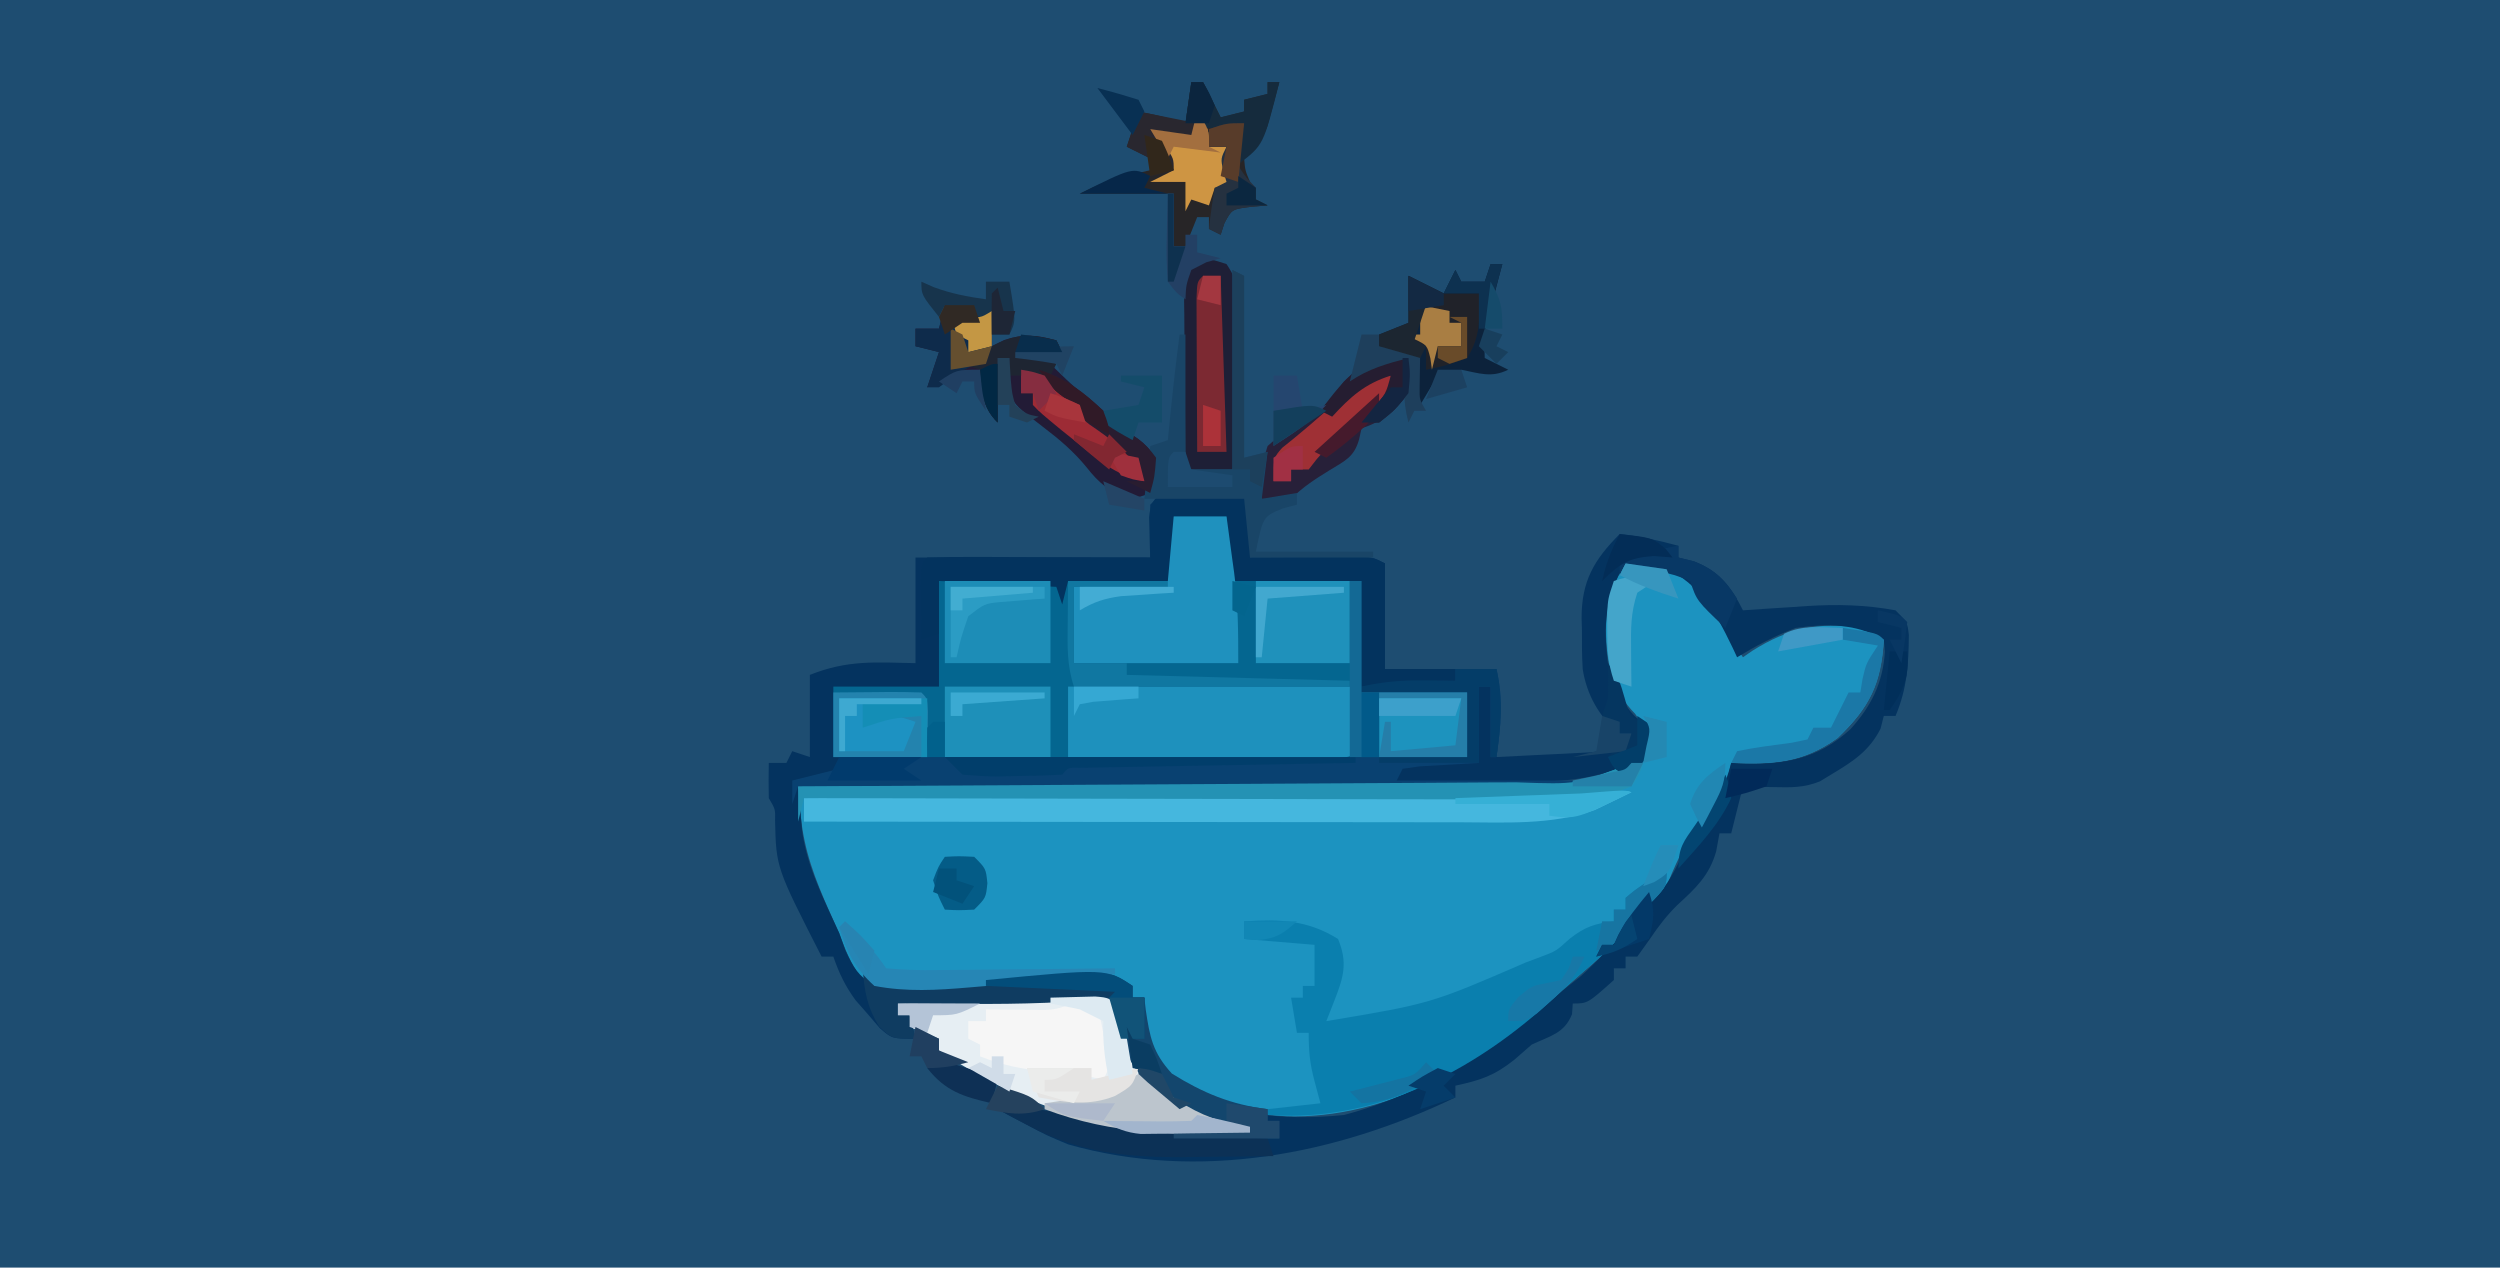 <?xml version="1.0" encoding="UTF-8"?>
<svg version="1.1" xmlns="http://www.w3.org/2000/svg" width="426" height="216">
<path d="M0 0 C140.58 0 281.16 0 426 0 C426 71.28 426 142.56 426 216 C285.42 216 144.84 216 0 216 C0 144.72 0 73.44 0 0 Z " fill="#1E4D71" transform="translate(0,0)"/>
<path d="M0 0 C9.447 1.09 9.447 1.09 12.852 5.277 C13.729 6.594 13.729 6.594 14.625 7.938 C15.215 8.813 15.806 9.688 16.414 10.59 C16.937 11.385 17.461 12.181 18 13 C18.99 14.485 18.99 14.485 20 16 C20.783 15.459 20.783 15.459 21.582 14.906 C27.679 11.062 32.827 9.927 40 11 C42.324 12.027 42.324 12.027 44 13 C43.484 20.485 41.675 24.441 36.125 29.75 C30.189 34.024 25.07 34.283 18 34 C17.814 34.784 17.629 35.568 17.438 36.375 C15.748 40.634 13.383 43.878 10.656 47.535 C9.022 49.967 8.074 52.289 7 55 C5.377 56.709 3.707 58.374 2 60 C1.402 60.784 0.804 61.568 0.188 62.375 C-2.25 65.3 -4.906 67.648 -7.801 70.109 C-9.282 71.383 -10.738 72.686 -12.168 74.016 C-24.507 85.46 -40.725 94.697 -57.855 94.219 C-67.066 93.578 -73.675 91.001 -80.5 84.688 C-82.606 80.915 -82.29 78.279 -82 74 C-82.66 74 -83.32 74 -84 74 C-84.445 73.51 -84.889 73.02 -85.348 72.516 C-87.499 70.542 -88.557 70.655 -91.438 70.75 C-92.335 70.776 -93.232 70.802 -94.156 70.828 C-96.925 70.995 -99.676 71.236 -102.438 71.5 C-104.624 71.676 -106.812 71.841 -109 72 C-109.757 72.063 -110.513 72.127 -111.292 72.192 C-125.924 73.314 -125.924 73.314 -130.34 70.52 C-132.062 68.085 -132.992 65.809 -134 63 C-134.536 61.817 -135.072 60.633 -135.625 59.414 C-138.105 53.817 -140.028 48.871 -140.575 42.754 C-140.657 41.861 -140.739 40.969 -140.823 40.049 C-140.882 39.373 -140.94 38.697 -141 38 C-140.328 37.997 -139.656 37.993 -138.964 37.99 C-122.587 37.909 -106.211 37.817 -89.834 37.712 C-81.915 37.662 -73.995 37.616 -66.075 37.578 C-59.17 37.545 -52.265 37.505 -45.359 37.457 C-41.705 37.432 -38.051 37.41 -34.397 37.397 C-30.311 37.381 -26.225 37.351 -22.139 37.319 C-20.937 37.317 -19.735 37.315 -18.497 37.312 C-6.376 37.423 -6.376 37.423 4 32 C3.593 28.458 3.593 28.458 1.625 25.625 C-2.412 21.588 -3.218 16.93 -3.375 11.438 C-3.264 6.957 -2.482 3.827 0 0 Z " fill="#1C93C0" transform="translate(277,96)"/>
<path d="M0 0 C1.901 0.021 1.901 0.021 3.84 0.043 C5.744 0.053 5.744 0.053 7.688 0.062 C10.777 0.23 10.777 0.23 11.777 1.23 C11.849 2.917 11.861 4.605 11.84 6.293 C11.831 7.212 11.822 8.131 11.812 9.078 C11.801 9.788 11.789 10.499 11.777 11.23 C12.403 11.225 13.029 11.22 13.673 11.215 C16.5 11.194 19.326 11.181 22.152 11.168 C23.63 11.155 23.63 11.155 25.137 11.143 C26.548 11.138 26.548 11.138 27.988 11.133 C29.292 11.125 29.292 11.125 30.623 11.117 C32.777 11.23 32.777 11.23 34.777 12.23 C34.777 18.17 34.777 24.11 34.777 30.23 C41.047 30.23 47.317 30.23 53.777 30.23 C54.715 35.859 54.525 39.744 53.777 45.23 C56.694 45.089 59.611 44.943 62.527 44.793 C63.352 44.754 64.177 44.714 65.027 44.674 C65.827 44.632 66.626 44.59 67.449 44.547 C68.182 44.51 68.916 44.474 69.671 44.436 C71.819 44.226 73.731 43.922 75.777 43.23 C76.107 42.57 76.437 41.91 76.777 41.23 C76.117 41.23 75.457 41.23 74.777 41.23 C71.311 38.518 69.141 34.591 68.471 30.246 C68.339 28.066 68.319 25.914 68.34 23.73 C68.32 22.997 68.3 22.264 68.279 21.508 C68.285 15.296 70.348 11.66 74.777 7.23 C78.189 7.601 81.466 8.339 84.777 9.23 C84.777 9.89 84.777 10.55 84.777 11.23 C85.685 11.457 86.592 11.684 87.527 11.918 C91.815 13.65 93.737 16.15 95.777 20.23 C97.587 20.105 97.587 20.105 99.434 19.977 C101.048 19.873 102.663 19.77 104.277 19.668 C105.069 19.612 105.86 19.556 106.676 19.498 C111.87 19.179 116.649 19.283 121.777 20.23 C123.777 22.23 123.777 22.23 124.043 24.402 C124.013 29.408 123.753 33.539 121.777 38.23 C121.117 38.23 120.457 38.23 119.777 38.23 C119.592 38.952 119.406 39.674 119.215 40.418 C117.241 44.279 114.436 46.031 110.777 48.23 C110.161 48.606 109.545 48.981 108.91 49.367 C106.175 50.474 103.967 50.425 101.027 50.355 C99.55 50.328 99.55 50.328 98.043 50.301 C97.295 50.278 96.548 50.254 95.777 50.23 C95.117 52.87 94.457 55.51 93.777 58.23 C93.117 58.23 92.457 58.23 91.777 58.23 C91.592 59.241 91.406 60.252 91.215 61.293 C90.044 65.45 87.71 67.587 84.59 70.453 C82.766 72.242 81.393 74.056 79.965 76.168 C79.243 77.179 78.521 78.189 77.777 79.23 C77.117 79.23 76.457 79.23 75.777 79.23 C75.777 79.89 75.777 80.55 75.777 81.23 C75.117 81.23 74.457 81.23 73.777 81.23 C73.777 81.89 73.777 82.55 73.777 83.23 C69.307 87.23 69.307 87.23 66.777 87.23 C66.736 87.829 66.695 88.427 66.652 89.043 C65.334 92.34 62.93 92.743 59.777 94.23 C58.808 95.076 57.839 95.922 56.84 96.793 C53.346 99.574 51.066 100.287 46.777 101.23 C46.777 101.89 46.777 102.55 46.777 103.23 C26.443 112.983 3.049 117.566 -19.223 111.23 C-22.824 109.723 -22.824 109.723 -25.848 108.105 C-26.871 107.567 -27.895 107.028 -28.949 106.473 C-29.699 106.063 -30.45 105.653 -31.223 105.23 C-28.626 103.932 -28.014 104.496 -25.223 105.23 C-23.261 105.459 -21.299 105.688 -19.336 105.91 C-17.223 106.23 -17.223 106.23 -13.66 107.293 C-7.404 108.992 -0.655 108.381 5.777 108.23 C4.907 107.811 4.907 107.811 4.02 107.383 C-5.672 102.409 -8.638 97.985 -12.223 87.23 C-24.103 87.23 -35.983 87.23 -48.223 87.23 C-48.223 87.89 -48.223 88.55 -48.223 89.23 C-47.563 89.23 -46.903 89.23 -46.223 89.23 C-45.893 90.55 -45.563 91.87 -45.223 93.23 C-49.223 93.23 -49.223 93.23 -51.293 91.438 C-52.31 90.252 -52.31 90.252 -53.348 89.043 C-54.031 88.266 -54.714 87.488 -55.418 86.688 C-57.202 84.259 -58.245 82.067 -59.223 79.23 C-59.883 79.23 -60.543 79.23 -61.223 79.23 C-68.965 64.069 -68.965 64.069 -69.152 56.086 C-69.098 54.135 -69.098 54.135 -70.223 52.23 C-70.263 50.231 -70.266 48.23 -70.223 46.23 C-69.233 46.23 -68.243 46.23 -67.223 46.23 C-66.893 45.57 -66.563 44.91 -66.223 44.23 C-65.233 44.56 -64.243 44.89 -63.223 45.23 C-63.223 40.61 -63.223 35.99 -63.223 31.23 C-56.808 28.664 -52.109 29.091 -45.223 29.23 C-45.223 23.29 -45.223 17.35 -45.223 11.23 C-32.023 11.23 -18.823 11.23 -5.223 11.23 C-5.223 8.26 -5.223 5.29 -5.223 2.23 C-3.223 0.23 -3.223 0.23 0 0 Z M75.777 12.23 C72.209 17.732 71.971 22.883 72.777 29.23 C74.235 34.06 75.521 37.393 79.777 40.23 C79.715 42.543 79.715 42.543 78.777 45.23 C73.016 48.333 67.631 49.346 61.165 49.389 C60.047 49.398 58.93 49.408 57.778 49.418 C55.954 49.427 55.954 49.427 54.093 49.436 C52.804 49.446 51.516 49.456 50.189 49.466 C46.665 49.493 43.14 49.514 39.616 49.534 C35.929 49.556 32.243 49.583 28.557 49.61 C21.58 49.66 14.604 49.705 7.627 49.748 C-0.318 49.797 -8.262 49.852 -16.206 49.908 C-32.545 50.021 -48.884 50.128 -65.223 50.23 C-65.086 51.815 -64.943 53.4 -64.798 54.984 C-64.719 55.867 -64.64 56.749 -64.559 57.658 C-63.742 63.915 -60.804 69.535 -58.223 75.23 C-57.872 76.208 -57.521 77.185 -57.16 78.191 C-55.812 81.159 -54.995 82.476 -52.223 84.23 C-45.979 85.449 -39.512 84.758 -33.223 84.23 C-32.048 84.145 -30.874 84.06 -29.664 83.973 C-27.735 83.817 -25.806 83.649 -23.879 83.465 C-21.136 83.223 -18.413 83.06 -15.66 82.98 C-14.875 82.955 -14.09 82.929 -13.281 82.902 C-10.696 83.314 -9.945 84.333 -8.223 86.23 C-7.563 86.23 -6.903 86.23 -6.223 86.23 C-6.408 87.994 -6.408 87.994 -6.598 89.793 C-6.574 94.254 -5.19 96.526 -2.133 99.691 C6.26 106.454 17.415 107.238 27.777 106.23 C41.806 102.502 53.954 94.658 64.777 85.23 C65.859 84.374 66.941 83.519 68.027 82.668 C71.012 80.023 73.533 77.181 76.109 74.145 C77.777 72.23 77.777 72.23 80.527 69.605 C83.034 66.96 84.2 64.51 85.777 61.23 C86.783 59.72 87.805 58.221 88.84 56.73 C91.157 53.332 92.746 50.255 93.777 46.23 C94.334 46.265 94.891 46.3 95.465 46.336 C102.746 46.594 108.604 45.534 114.09 40.48 C117.611 36.614 119.627 32.593 119.965 27.293 C119.903 26.612 119.841 25.932 119.777 25.23 C114.942 22.43 110.226 22.493 104.777 23.23 C101.235 24.581 98.014 26.264 94.777 28.23 C94.535 27.711 94.293 27.191 94.043 26.656 C90.815 19.939 88.04 15.046 80.777 12.23 C78.026 11.978 78.026 11.978 75.777 12.23 Z " fill="#04335F" transform="translate(201.223,83.77)"/>
<path d="M0 0 C2.97 0 5.94 0 9 0 C9 3.63 9 7.26 9 11 C16.59 11 24.18 11 32 11 C32 17.27 32 23.54 32 30 C37.94 30 43.88 30 50 30 C50 33.63 50 37.26 50 41 C14.36 41 -21.28 41 -58 41 C-58 37.04 -58 33.08 -58 29 C-52.06 29 -46.12 29 -40 29 C-40 23.06 -40 17.12 -40 11 C-26.667 11 -13.333 11 0 11 C0 7.37 0 3.74 0 0 Z " fill="#046690" transform="translate(200,88)"/>
<path d="M0 0 C0 3 0 3 -2.25 5.375 C-3.158 6.241 -4.065 7.107 -5 8 C-5.598 8.784 -6.196 9.568 -6.812 10.375 C-9.25 13.3 -11.906 15.648 -14.801 18.109 C-16.282 19.383 -17.738 20.686 -19.168 22.016 C-31.905 33.828 -47.918 42.528 -65.473 42.105 C-66.307 42.071 -67.141 42.036 -68 42 C-68 41.67 -68 41.34 -68 41 C-63.545 40.505 -63.545 40.505 -59 40 C-59.33 38.763 -59.66 37.525 -60 36.25 C-60.799 33.254 -61 31.199 -61 28 C-61.66 28 -62.32 28 -63 28 C-63.33 26.02 -63.66 24.04 -64 22 C-63.34 22 -62.68 22 -62 22 C-62 21.34 -62 20.68 -62 20 C-61.34 20 -60.68 20 -60 20 C-60 17.69 -60 15.38 -60 13 C-63.96 12.67 -67.92 12.34 -72 12 C-72 11.01 -72 10.02 -72 9 C-65.939 8.629 -61.241 8.724 -56 12 C-54.359 15.919 -55.015 18.413 -56.508 22.207 C-56.785 22.92 -57.062 23.632 -57.348 24.366 C-57.563 24.906 -57.778 25.445 -58 26 C-40.216 23.028 -40.216 23.028 -24 16 C-23.175 15.691 -22.35 15.381 -21.5 15.062 C-18.852 14.077 -18.852 14.077 -16.5 11.938 C-13.881 9.908 -12.246 9.371 -9 9 C-9 8.34 -9 7.68 -9 7 C-8.34 7 -7.68 7 -7 7 C-7 6.34 -7 5.68 -7 5 C-5.469 3.711 -5.469 3.711 -3.5 2.375 C-2.85 1.929 -2.201 1.483 -1.531 1.023 C-0.773 0.517 -0.773 0.517 0 0 Z " fill="#0A7FAE" transform="translate(284,148)"/>
<path d="M0 0 C0.896 -0.018 1.791 -0.036 2.714 -0.055 C3.887 -0.083 3.887 -0.083 5.083 -0.111 C6.987 0.102 6.987 0.102 8.987 2.102 C9.426 3.674 9.815 5.26 10.175 6.852 C12.139 13.726 16.106 16.396 22.05 19.914 C25.053 21.128 27.778 21.72 30.987 22.102 C30.987 22.432 30.987 22.762 30.987 23.102 C10.543 24.071 -4.852 20.542 -22.013 9.102 C-22.013 8.442 -22.013 7.782 -22.013 7.102 C-24.488 6.112 -24.488 6.112 -27.013 5.102 C-27.013 4.442 -27.013 3.782 -27.013 3.102 C-27.673 3.102 -28.333 3.102 -29.013 3.102 C-29.013 2.442 -29.013 1.782 -29.013 1.102 C-24.888 0.932 -20.763 0.766 -16.638 0.602 C-15.481 0.554 -14.325 0.506 -13.134 0.457 C-8.756 0.284 -4.378 0.148 0 0 Z " fill="#E6EEF3" transform="translate(182.013,169.898)"/>
<path d="M0 0 C2.31 0 4.62 0 7 0 C8.206 5.227 7.756 9.765 7 15 C6.67 15 6.34 15 6 15 C6 11.04 6 7.08 6 3 C5.34 3 4.68 3 4 3 C4 7.29 4 11.58 4 16 C-1.029 16.293 -1.029 16.293 -6.059 16.586 C-7.029 16.723 -8 16.859 -9 17 C-9.33 17.66 -9.66 18.32 -10 19 C-0.1 19 9.8 19 20 19 C20 19.33 20 19.66 20 20 C-23.56 20 -67.12 20 -112 20 C-112.33 20.99 -112.66 21.98 -113 23 C-113 21.68 -113 20.36 -113 19 C-110.36 18.34 -107.72 17.68 -105 17 C-105 16.34 -105 15.68 -105 15 C-69.69 15 -34.38 15 2 15 C2 11.37 2 7.74 2 4 C-3.94 4 -9.88 4 -16 4 C-16 3.67 -16 3.34 -16 3 C-12.326 2.147 -8.955 1.892 -5.188 1.938 C-4.212 1.947 -3.236 1.956 -2.23 1.965 C-1.126 1.982 -1.126 1.982 0 2 C0 1.34 0 0.68 0 0 Z " fill="#094171" transform="translate(248,114)"/>
<path d="M0 0 C16.17 0 32.34 0 49 0 C49 3.63 49 7.26 49 11 C48 12 48 12 46.057 12.12 C45.207 12.118 44.356 12.116 43.48 12.114 C42.039 12.113 42.039 12.113 40.568 12.113 C39.524 12.108 38.479 12.103 37.402 12.098 C36.338 12.096 35.274 12.095 34.178 12.093 C30.765 12.088 27.351 12.075 23.938 12.062 C21.63 12.057 19.322 12.053 17.014 12.049 C11.342 12.038 5.671 12.02 0 12 C0 8.04 0 4.08 0 0 Z " fill="#1E91BD" transform="translate(182,117)"/>
<path d="M0 0 C-1.326 0.66 -2.662 1.302 -4 1.938 C-5.114 2.477 -5.114 2.477 -6.25 3.027 C-13.596 5.626 -21.604 5.138 -29.291 5.114 C-31.107 5.114 -31.107 5.114 -32.96 5.114 C-36.256 5.113 -39.553 5.108 -42.85 5.101 C-46.304 5.095 -49.758 5.095 -53.212 5.093 C-59.743 5.09 -66.273 5.082 -72.804 5.072 C-80.243 5.061 -87.682 5.055 -95.121 5.05 C-110.414 5.04 -125.707 5.022 -141 5 C-141 3.68 -141 2.36 -141 1 C-139.961 0.994 -139.961 0.994 -138.9 0.987 C-122.05 0.884 -105.2 0.775 -88.35 0.661 C-80.202 0.605 -72.053 0.552 -63.905 0.503 C-56.804 0.46 -49.703 0.414 -42.602 0.363 C-38.841 0.337 -35.08 0.312 -31.319 0.291 C-27.123 0.268 -22.928 0.237 -18.733 0.205 C-17.482 0.2 -16.23 0.194 -14.941 0.188 C-13.801 0.178 -12.66 0.168 -11.486 0.158 C-9.997 0.149 -9.997 0.149 -8.477 0.139 C-0.863 -0.288 -0.863 -0.288 0 0 Z " fill="#45B7DE" transform="translate(278,135)"/>
<path d="M0 0 C1.901 0.021 1.901 0.021 3.84 0.043 C5.744 0.053 5.744 0.053 7.688 0.062 C10.777 0.23 10.777 0.23 11.777 1.23 C11.849 2.917 11.861 4.605 11.84 6.293 C11.831 7.212 11.822 8.131 11.812 9.078 C11.801 9.788 11.789 10.499 11.777 11.23 C12.403 11.225 13.029 11.22 13.673 11.215 C16.5 11.194 19.326 11.181 22.152 11.168 C23.63 11.155 23.63 11.155 25.137 11.143 C26.548 11.138 26.548 11.138 27.988 11.133 C29.292 11.125 29.292 11.125 30.623 11.117 C32.777 11.23 32.777 11.23 34.777 12.23 C34.777 18.17 34.777 24.11 34.777 30.23 C38.737 30.23 42.697 30.23 46.777 30.23 C46.777 30.89 46.777 31.55 46.777 32.23 C38.857 32.725 38.857 32.725 30.777 33.23 C30.777 27.29 30.777 21.35 30.777 15.23 C23.187 15.23 15.597 15.23 7.777 15.23 C7.777 11.6 7.777 7.97 7.777 4.23 C4.807 4.23 1.837 4.23 -1.223 4.23 C-1.223 7.86 -1.223 11.49 -1.223 15.23 C-7.163 15.23 -13.103 15.23 -19.223 15.23 C-19.553 16.55 -19.883 17.87 -20.223 19.23 C-20.553 18.24 -20.883 17.25 -21.223 16.23 C-27.823 15.9 -34.423 15.57 -41.223 15.23 C-41.223 18.2 -41.223 21.17 -41.223 24.23 C-42.213 24.56 -43.203 24.89 -44.223 25.23 C-44.25 23.085 -44.269 20.939 -44.285 18.793 C-44.297 17.598 -44.308 16.403 -44.32 15.172 C-44.223 12.23 -44.223 12.23 -43.223 11.23 C-40.411 11.142 -37.624 11.115 -34.812 11.133 C-33.97 11.134 -33.128 11.136 -32.261 11.137 C-29.561 11.143 -26.86 11.155 -24.16 11.168 C-22.334 11.173 -20.508 11.178 -18.682 11.182 C-14.195 11.193 -9.709 11.21 -5.223 11.23 C-5.246 10.604 -5.269 9.977 -5.293 9.332 C-5.311 8.515 -5.329 7.697 -5.348 6.855 C-5.371 6.043 -5.394 5.231 -5.418 4.395 C-5.075 0.597 -3.61 0.258 0 0 Z " fill="#03335E" transform="translate(201.223,83.77)"/>
<path d="M0 0 C2.97 0 5.94 0 9 0 C9.341 2.478 9.673 4.957 10 7.438 C10.095 8.125 10.191 8.813 10.289 9.521 C10.978 14.811 11 19.567 11 25 C1.76 25 -7.48 25 -17 25 C-17 20.71 -17 16.42 -17 12 C-9.08 11.505 -9.08 11.505 -1 11 C-0.67 7.37 -0.34 3.74 0 0 Z " fill="#1F91BE" transform="translate(200,88)"/>
<path d="M0 0 C3.044 -0.082 5.072 0.024 8 1 C8 2.98 8 4.96 8 7 C8.701 6.649 9.402 6.299 10.125 5.938 C13.538 4.825 15.564 5.063 19 6 C19.33 6.66 19.66 7.32 20 8 C19.01 8.33 18.02 8.66 17 9 C19.508 11.579 21.97 13.976 24.812 16.188 C25.534 16.786 26.256 17.384 27 18 C27 18.66 27 19.32 27 20 C27.742 20.247 28.485 20.495 29.25 20.75 C32.332 22.151 34.014 23.25 36 26 C35.75 29.25 35.75 29.25 35 32 C33.312 32.688 33.312 32.688 31 33 C27.945 31.625 26.229 30.294 24.168 27.645 C21.925 24.908 19.619 22.955 16.812 20.812 C12.103 17.206 12.103 17.206 11 15 C10.96 13 10.957 11 11 9 C10.34 9 9.68 9 9 9 C9 12.63 9 16.26 9 20 C6.238 17.238 6.421 14.793 6 11 C1.545 12.485 1.545 12.485 -3 14 C-2.34 12.02 -1.68 10.04 -1 8 C-2.32 7.67 -3.64 7.34 -5 7 C-5 6.01 -5 5.02 -5 4 C-3.68 4 -2.36 4 -1 4 C-0.67 2.68 -0.34 1.36 0 0 Z " fill="#221B36" transform="translate(161,52)"/>
<path d="M0 0 C0.66 0 1.32 0 2 0 C2.99 1.98 3.98 3.96 5 6 C6.32 5.67 7.64 5.34 9 5 C9 4.34 9 3.68 9 3 C10.32 2.67 11.64 2.34 13 2 C13 1.34 13 0.68 13 0 C13.66 0 14.32 0 15 0 C14.575 1.607 14.134 3.211 13.688 4.812 C13.444 5.706 13.2 6.599 12.949 7.52 C11.97 10.079 10.954 11.157 9 13 C9.176 15.039 9.176 15.039 10 17 C10.33 17.99 10.66 18.98 11 20 C11.66 20.33 12.32 20.66 13 21 C11.577 21.124 11.577 21.124 10.125 21.25 C6.895 21.651 6.895 21.651 5.625 24.062 C5.316 25.022 5.316 25.022 5 26 C4.34 25.67 3.68 25.34 3 25 C3 24.34 3 23.68 3 23 C2.34 23 1.68 23 1 23 C0.01 25.475 0.01 25.475 -1 28 C-1.66 28 -2.32 28 -3 28 C-3 25.03 -3 22.06 -3 19 C-8.28 19 -13.56 19 -19 19 C-15.999 17.499 -13.906 16.612 -10.75 15.875 C-9.512 15.586 -8.275 15.297 -7 15 C-7 14.34 -7 13.68 -7 13 C-8.32 12.34 -9.64 11.68 -11 11 C-10.34 9.02 -9.68 7.04 -9 5 C-6.237 5.523 -3.674 6.109 -1 7 C-0.67 4.69 -0.34 2.38 0 0 Z " fill="#272527" transform="translate(203,14)"/>
<path d="M0 0 C2.5 0.188 2.5 0.188 5 1 C7.438 4.658 7.245 6.43 7.23 10.785 C7.23 11.77 7.23 11.77 7.229 12.776 C7.226 14.162 7.218 15.548 7.206 16.934 C7.188 19.058 7.185 21.182 7.186 23.307 C7.148 33.705 7.148 33.705 6 36 C3.36 36 0.72 36 -2 36 C-2.049 31.195 -2.086 26.389 -2.11 21.583 C-2.12 19.948 -2.134 18.313 -2.151 16.677 C-2.175 14.329 -2.186 11.981 -2.195 9.633 C-2.211 8.533 -2.211 8.533 -2.227 7.41 C-2.227 5.605 -2.122 3.801 -2 2 C-1.34 1.34 -0.68 0.68 0 0 Z " fill="#1E1F36" transform="translate(204,44)"/>
<path d="M0 0 C0.66 0 1.32 0 2 0 C1.375 1.875 1.375 1.875 0 4 C-4.048 5.663 -7.491 6.249 -11.847 6.241 C-12.991 6.243 -14.135 6.246 -15.314 6.249 C-16.555 6.242 -17.795 6.234 -19.074 6.227 C-20.391 6.227 -21.709 6.228 -23.066 6.228 C-26.667 6.229 -30.268 6.217 -33.869 6.203 C-37.636 6.19 -41.404 6.189 -45.172 6.187 C-52.301 6.181 -59.43 6.164 -66.559 6.144 C-74.677 6.122 -82.796 6.111 -90.914 6.101 C-107.61 6.08 -124.305 6.045 -141 6 C-141.33 7.32 -141.66 8.64 -142 10 C-142 8.02 -142 6.04 -142 4 C-140.992 3.995 -140.992 3.995 -139.964 3.99 C-123.587 3.909 -107.211 3.817 -90.834 3.712 C-82.915 3.662 -74.995 3.616 -67.075 3.578 C-60.17 3.545 -53.265 3.505 -46.359 3.457 C-42.705 3.432 -39.051 3.41 -35.397 3.397 C-31.311 3.381 -27.225 3.351 -23.139 3.319 C-21.937 3.317 -20.735 3.315 -19.497 3.312 C-9.121 3.684 -9.121 3.684 0 0 Z " fill="#2492B4" transform="translate(278,130)"/>
<path d="M0 0 C5.94 0 11.88 0 18 0 C18 4.62 18 9.24 18 14 C12.06 14 6.12 14 0 14 C0 9.38 0 4.76 0 0 Z " fill="#1D8DB7" transform="translate(161,99)"/>
<path d="M0 0 C0.312 2.688 0.312 2.688 0 6 C-2.55 9.102 -4.177 10.726 -8 12 C-8.135 12.616 -8.271 13.232 -8.41 13.867 C-9.245 16.886 -10.81 17.519 -13.438 19.125 C-15.912 20.658 -17.937 21.937 -20 24 C-22.625 24.125 -22.625 24.125 -25 24 C-25.178 20.803 -25.029 18.047 -24 15 C-21.878 13.067 -19.703 11.759 -17.215 10.336 C-14.444 8.665 -12.906 6.587 -11 4 C-7.294 0.391 -5.171 -0.481 0 0 Z " fill="#272039" transform="translate(240,61)"/>
<path d="M0 0 C0.66 0 1.32 0 2 0 C1.783 0.82 1.567 1.64 1.344 2.484 C1.065 3.562 0.787 4.64 0.5 5.75 C0.222 6.817 -0.057 7.885 -0.344 8.984 C-1.142 12.137 -1.142 12.137 -1 16 C0.32 16.66 1.64 17.32 3 18 C0.138 19.431 -1.934 18.6 -5 18 C-5.33 18.66 -5.66 19.32 -6 20 C-6.99 19.67 -7.98 19.34 -9 19 C-10.485 21.475 -10.485 21.475 -12 24 C-13.108 20.675 -12.845 18.378 -12 15 C-14.31 14.67 -16.62 14.34 -19 14 C-19 13.34 -19 12.68 -19 12 C-17.35 11.34 -15.7 10.68 -14 10 C-14 7.36 -14 4.72 -14 2 C-11.03 3.485 -11.03 3.485 -8 5 C-7.34 3.68 -6.68 2.36 -6 1 C-5.67 1.66 -5.34 2.32 -5 3 C-3.68 3 -2.36 3 -1 3 C-0.67 2.01 -0.34 1.02 0 0 Z " fill="#0C223B" transform="translate(254,45)"/>
<path d="M0 0 C0.66 0.33 1.32 0.66 2 1 C2 11.23 2 21.46 2 32 C3.32 31.67 4.64 31.34 6 31 C5.67 33.64 5.34 36.28 5 39 C7.97 38.505 7.97 38.505 11 38 C11 38.66 11 39.32 11 40 C10.216 40.206 9.432 40.413 8.625 40.625 C5.222 42.021 5.222 42.021 4 48 C10.6 48 17.2 48 24 48 C24 48.33 24 48.66 24 49 C17.07 49 10.14 49 3 49 C2.505 44.05 2.505 44.05 2 39 C1.024 39 0.048 39 -0.957 39 C-5.638 39 -10.319 39 -15 39 C-14.67 36.03 -14.34 33.06 -14 30 C-13.01 29.67 -12.02 29.34 -11 29 C-10.939 28.371 -10.879 27.742 -10.816 27.094 C-10.29 21.717 -9.695 16.358 -9 11 C-8.67 11 -8.34 11 -8 11 C-8 18.59 -8 26.18 -8 34 C-5.36 34 -2.72 34 0 34 C0 22.78 0 11.56 0 0 Z " fill="#194567" transform="translate(210,46)"/>
<path d="M0 0 C5.28 0 10.56 0 16 0 C16 4.62 16 9.24 16 14 C10.72 14 5.44 14 0 14 C0 9.38 0 4.76 0 0 Z " fill="#1F91BB" transform="translate(214,99)"/>
<path d="M0 0 C5.94 0 11.88 0 18 0 C18 3.96 18 7.92 18 12 C12.06 12 6.12 12 0 12 C0 8.04 0 4.08 0 0 Z " fill="#1E90B9" transform="translate(161,117)"/>
<path d="M0 0 C1.207 0.031 1.207 0.031 2.438 0.062 C2.8 1.853 3.152 3.645 3.5 5.438 C3.796 6.934 3.796 6.934 4.098 8.461 C4.438 11.062 4.438 11.062 3.438 13.062 C2.819 12.918 2.2 12.774 1.562 12.625 C-1.148 12.137 -3.76 11.856 -6.5 11.625 C-10.436 11.26 -13.862 10.523 -17.562 9.062 C-17.562 8.402 -17.562 7.742 -17.562 7.062 C-18.223 6.732 -18.883 6.402 -19.562 6.062 C-19.562 5.072 -19.562 4.082 -19.562 3.062 C-18.573 3.062 -17.582 3.062 -16.562 3.062 C-16.562 2.402 -16.562 1.742 -16.562 1.062 C-15.636 1.074 -14.709 1.086 -13.754 1.098 C-11.958 1.111 -11.958 1.111 -10.125 1.125 C-8.333 1.142 -8.333 1.142 -6.504 1.16 C-3.221 1.051 -3.151 0.077 0 0 Z " fill="#F6F6F6" transform="translate(184.562,170.938)"/>
<path d="M0 0 C0 0.66 0 1.32 0 2 C0.66 2 1.32 2 2 2 C2.075 2.664 2.15 3.328 2.227 4.012 C2.927 8.714 3.409 11.354 6.688 14.938 C11.974 18.229 16.803 20.244 23 21 C23 21.66 23 22.32 23 23 C23.66 23 24.32 23 25 23 C25 23.99 25 24.98 25 26 C19.06 26 13.12 26 7 26 C7 25.67 7 25.34 7 25 C9.31 24.67 11.62 24.34 14 24 C13.42 23.72 12.84 23.441 12.242 23.152 C5.711 19.801 0.685 16.365 -2.031 9.328 C-2.773 6.897 -3.432 4.477 -4 2 C-3.67 1.67 -3.34 1.34 -3 1 C-10.26 0.67 -17.52 0.34 -25 0 C-25 -0.33 -25 -0.66 -25 -1 C-4.464 -2.976 -4.464 -2.976 0 0 Z " fill="#13466D" transform="translate(193,168)"/>
<path d="M0 0 C2.479 -0.027 4.958 -0.047 7.438 -0.062 C8.145 -0.071 8.852 -0.079 9.58 -0.088 C11.387 -0.097 13.194 -0.052 15 0 C16 1 16 1 16.098 3.285 C16.065 5.857 16.033 8.428 16 11 C10.72 11 5.44 11 0 11 C0 7.37 0 3.74 0 0 Z " fill="#2383AE" transform="translate(142,118)"/>
<path d="M0 0 C4.95 0 9.9 0 15 0 C15 3.63 15 7.26 15 11 C10.05 11 5.1 11 0 11 C0 7.37 0 3.74 0 0 Z " fill="#1D93BE" transform="translate(235,118)"/>
<path d="M0 0 C0.825 0.144 1.65 0.289 2.5 0.438 C4.909 0.825 7.327 1.156 9.75 1.441 C13.714 1.93 17.588 2.692 21.5 3.5 C29.64 5.116 37.72 5.681 46 6 C46.495 7.485 46.495 7.485 47 9 C43.042 9.059 39.084 9.094 35.125 9.125 C34.016 9.142 32.908 9.159 31.766 9.176 C22.182 9.232 13.936 8.454 5.375 3.875 C4.351 3.336 3.328 2.797 2.273 2.242 C1.523 1.832 0.773 1.422 0 1 C0 0.67 0 0.34 0 0 Z " fill="#0C3156" transform="translate(170,188)"/>
<path d="M0 0 C0.99 0.495 0.99 0.495 2 1 C2 1.66 2 2.32 2 3 C15.53 3 29.06 3 43 3 C43.495 3.99 43.495 3.99 44 5 C35.394 5.87 26.896 6.126 18.25 6.062 C17.064 6.058 15.878 6.053 14.656 6.049 C11.771 6.037 8.885 6.021 6 6 C6 6.66 6 7.32 6 8 C6.66 8 7.32 8 8 8 C8.33 9.32 8.66 10.64 9 12 C5 12 5 12 2.812 9.938 C0.724 6.553 0.308 3.932 0 0 Z " fill="#0F3C61" transform="translate(147,165)"/>
<path d="M0 0 C0.603 0.41 1.207 0.82 1.828 1.242 C2.627 1.781 3.427 2.32 4.25 2.875 C5.039 3.409 5.828 3.942 6.641 4.492 C10.799 7.149 14.079 8.329 19 9 C19 9.33 19 9.66 19 10 C6.606 10.461 -4.247 10.425 -16 6 C-16 5.67 -16 5.34 -16 5 C-14.896 4.836 -14.896 4.836 -13.77 4.668 C-6.441 3.531 -6.441 3.531 0 0 Z " fill="#BCC5CD" transform="translate(194,183)"/>
<path d="M0 0 C0.99 0 1.98 0 3 0 C3.33 9.9 3.66 19.8 4 30 C2.35 30 0.7 30 -1 30 C-1.025 25.888 -1.043 21.777 -1.055 17.665 C-1.06 16.265 -1.067 14.865 -1.075 13.466 C-1.088 11.458 -1.093 9.449 -1.098 7.441 C-1.103 6.232 -1.108 5.022 -1.114 3.776 C-1 1 -1 1 0 0 Z " fill="#7C2932" transform="translate(205,47)"/>
<path d="M0 0 C3.044 -0.082 5.072 0.024 8 1 C8 3.64 8 6.28 8 9 C7.258 9.268 6.515 9.536 5.75 9.812 C3.13 10.944 1.257 12.288 -1 14 C-1.66 14 -2.32 14 -3 14 C-2.34 12.02 -1.68 10.04 -1 8 C-2.32 7.67 -3.64 7.34 -5 7 C-5 6.01 -5 5.02 -5 4 C-3.68 4 -2.36 4 -1 4 C-0.67 2.68 -0.34 1.36 0 0 Z " fill="#0E2B4B" transform="translate(161,52)"/>
<path d="M0 0 C6.247 0.721 10.804 6.804 15 11 C16.099 11.882 17.203 12.757 18.312 13.625 C19.199 14.409 20.086 15.193 21 16 C21 16.99 21 17.98 21 19 C16.039 18.065 12.854 15.096 9 12 C8.316 11.452 7.631 10.904 6.926 10.34 C3.29 7.338 3.29 7.338 2 6 C2 5.34 2 4.68 2 4 C1.34 4 0.68 4 0 4 C0 2.68 0 1.36 0 0 Z " fill="#9D2B35" transform="translate(174,63)"/>
<path d="M0 0 C23.1 0 46.2 0 70 0 C70 0.33 70 0.66 70 1 C69.388 1.01 68.777 1.021 68.146 1.031 C61.804 1.139 55.462 1.254 49.12 1.372 C46.75 1.416 44.38 1.457 42.01 1.497 C38.612 1.555 35.214 1.619 31.816 1.684 C30.75 1.7 29.683 1.717 28.584 1.734 C27.603 1.754 26.622 1.774 25.612 1.795 C24.743 1.81 23.875 1.826 22.98 1.842 C20.999 1.785 20.999 1.785 20 3 C17.195 3.154 14.431 3.232 11.625 3.25 C10.453 3.281 10.453 3.281 9.258 3.312 C7.169 3.327 5.081 3.172 3 3 C2.01 2.01 1.02 1.02 0 0 Z " fill="#013E6B" transform="translate(161,129)"/>
<path d="M0 0 C2.31 0 4.62 0 7 0 C8.206 5.227 7.756 9.765 7 15 C6.67 15 6.34 15 6 15 C6 11.04 6 7.08 6 3 C5.34 3 4.68 3 4 3 C4 7.29 4 11.58 4 16 C-1.61 16 -7.22 16 -13 16 C-13 15.67 -13 15.34 -13 15 C-8.05 15 -3.1 15 2 15 C2 11.37 2 7.74 2 4 C-3.94 4 -9.88 4 -16 4 C-16 3.67 -16 3.34 -16 3 C-12.326 2.147 -8.955 1.892 -5.188 1.938 C-4.212 1.947 -3.236 1.956 -2.23 1.965 C-1.494 1.976 -0.758 1.988 0 2 C0 1.34 0 0.68 0 0 Z " fill="#043D68" transform="translate(248,114)"/>
<path d="M0 0 C2 3 2 3 2 6 C2.99 6 3.98 6 5 6 C4.979 6.784 4.959 7.567 4.938 8.375 C4.813 10.981 4.813 10.981 6 13 C5.01 13 4.02 13 3 13 C2.67 13.99 2.34 14.98 2 16 C1.01 15.67 0.02 15.34 -1 15 C-1.33 15.66 -1.66 16.32 -2 17 C-2 15.35 -2 13.7 -2 12 C-3.98 12 -5.96 12 -8 12 C-6.68 11.34 -5.36 10.68 -4 10 C-5.98 6.535 -5.98 6.535 -8 3 C-5.69 3.33 -3.38 3.66 -1 4 C-0.67 2.68 -0.34 1.36 0 0 Z " fill="#CE9543" transform="translate(204,19)"/>
<path d="M0 0 C5.61 0 11.22 0 17 0 C17 0.33 17 0.66 17 1 C11.72 1 6.44 1 1 1 C1 5.29 1 9.58 1 14 C3.97 14 6.94 14 10 14 C10 14.66 10 15.32 10 16 C22.54 16.33 35.08 16.66 48 17 C48 17.33 48 17.66 48 18 C32.49 18 16.98 18 1 18 C-0.207 14.379 -0.108 11.075 -0.062 7.312 C-0.042 4.899 -0.021 2.486 0 0 Z " fill="#1077A1" transform="translate(182,99)"/>
<path d="M0 0 C1.98 0 3.96 0 6 0 C6.193 4.144 6.273 7.442 4 11 C0.375 12.312 0.375 12.312 -3 13 C-3 11.68 -3 10.36 -3 9 C-4.32 8.34 -5.64 7.68 -7 7 C-6.01 7 -5.02 7 -4 7 C-4 5.35 -4 3.7 -4 2 C-3.34 1.67 -2.68 1.34 -2 1 C-1.34 1.33 -0.68 1.66 0 2 C0 1.34 0 0.68 0 0 Z " fill="#202229" transform="translate(246,50)"/>
<path d="M0 0 C5.875 0.875 5.875 0.875 7 2 C6.62 9.475 4.631 13.483 -0.875 18.75 C-6.811 23.024 -11.93 23.283 -19 23 C-18.67 22.34 -18.34 21.68 -18 21 C-14.911 20.353 -11.816 19.976 -8.688 19.562 C-7.801 19.377 -6.914 19.191 -6 19 C-5.67 18.34 -5.34 17.68 -5 17 C-4.01 17 -3.02 17 -2 17 C-1.536 16.072 -1.536 16.072 -1.062 15.125 C-0.375 13.75 0.312 12.375 1 11 C1.66 11 2.32 11 3 11 C3.124 10.237 3.248 9.474 3.375 8.688 C4 6 4 6 6 3 C3.03 2.505 3.03 2.505 0 2 C0 1.34 0 0.68 0 0 Z " fill="#1B78A7" transform="translate(314,107)"/>
<path d="M0 0 C0 0.99 0 1.98 0 3 C-2.301 5.121 -2.301 5.121 -5.312 7.438 C-9.346 10.512 -9.346 10.512 -12.668 14.285 C-13.327 15.134 -13.327 15.134 -14 16 C-14.99 16 -15.98 16 -17 16 C-17 16.66 -17 17.32 -17 18 C-17.99 18 -18.98 18 -20 18 C-20 14 -20 14 -18.531 12.324 C-17.861 11.784 -17.191 11.244 -16.5 10.688 C-12.823 7.675 -9.323 4.541 -5.859 1.285 C-4 0 -4 0 0 0 Z " fill="#9F3035" transform="translate(237,64)"/>
<path d="M0 0 C4.62 0 9.24 0 14 0 C14 0.33 14 0.66 14 1 C10.7 1 7.4 1 4 1 C4.33 1.99 4.66 2.98 5 4 C5.763 3.814 6.526 3.629 7.312 3.438 C10 3 10 3 13 4 C12.34 5.65 11.68 7.3 11 9 C7.37 9 3.74 9 0 9 C0 6.03 0 3.06 0 0 Z " fill="#1D92C2" transform="translate(143,119)"/>
<path d="M0 0 C2.648 2.578 4.944 4.916 7 8 C9.98 8.267 12.749 8.348 15.727 8.293 C16.589 8.289 17.452 8.284 18.341 8.28 C21.103 8.263 23.864 8.226 26.625 8.188 C28.495 8.172 30.365 8.159 32.234 8.146 C36.823 8.113 41.411 8.062 46 8 C46 8.33 46 8.66 46 9 C39.684 9.675 33.365 10.262 27.033 10.76 C25.084 10.914 23.136 11.079 21.19 11.256 C15.658 11.729 10.475 12.043 5 11 C1.719 8.081 0.232 5.182 -1 1 C-0.67 0.67 -0.34 0.34 0 0 Z " fill="#2686B5" transform="translate(144,157)"/>
<path d="M0 0 C0.66 0 1.32 0 2 0 C2 6.27 2 12.54 2 19 C2.99 19 3.98 19 5 19 C5 22.63 5 26.26 5 30 C3.35 30 1.7 30 0 30 C0 20.1 0 10.2 0 0 Z " fill="#136995" transform="translate(230,99)"/>
<path d="M0 0 C0 0.66 0 1.32 0 2 C0.907 2.227 1.815 2.454 2.75 2.688 C6.449 4.181 7.779 5.754 10 9 C9.34 10.65 8.68 12.3 8 14 C3.125 9.375 3.125 9.375 2 6 C-0.56 4.97 -0.56 4.97 -3.562 4.312 C-4.574 4.061 -5.586 3.81 -6.629 3.551 C-7.803 3.278 -7.803 3.278 -9 3 C-9.33 3.66 -9.66 4.32 -10 5 C-10 4.01 -10 3.02 -10 2 C-9.237 1.856 -8.474 1.711 -7.688 1.562 C-0.222 0 -0.222 0 0 0 Z " fill="#083865" transform="translate(286,93)"/>
<path d="M0 0 C0.66 0 1.32 0 2 0 C2.99 1.98 3.98 3.96 5 6 C6.32 5.67 7.64 5.34 9 5 C9 4.34 9 3.68 9 3 C10.32 2.67 11.64 2.34 13 2 C13 1.34 13 0.68 13 0 C13.66 0 14.32 0 15 0 C12.294 10.743 12.294 10.743 8 14 C7 11 7 11 7.938 8.812 C8.288 8.214 8.639 7.616 9 7 C7.907 7.186 6.814 7.371 5.688 7.562 C2 8 2 8 -1 7 C-0.67 4.69 -0.34 2.38 0 0 Z " fill="#152B3D" transform="translate(203,14)"/>
<path d="M0 0 C0.33 0.66 0.66 1.32 1 2 C0.01 2.33 -0.98 2.66 -2 3 C-1.34 3.33 -0.68 3.66 0 4 C-0.33 4.66 -0.66 5.32 -1 6 C-3.31 6 -5.62 6 -8 6 C-8 5.01 -8 4.02 -8 3 C-8.66 3 -9.32 3 -10 3 C-10 6.63 -10 10.26 -10 14 C-12.762 11.238 -12.579 8.793 -13 5 C-13.99 4.67 -14.98 4.34 -16 4 C-15.361 3.876 -14.721 3.752 -14.062 3.625 C-13.382 3.419 -12.701 3.212 -12 3 C-11.67 2.34 -11.34 1.68 -11 1 C-7.039 -1.15 -4.325 -1.179 0 0 Z " fill="#1E2532" transform="translate(180,58)"/>
<path d="M0 0 C-0.227 1.073 -0.454 2.145 -0.688 3.25 C-1.369 6.92 -1.369 6.92 0.438 9.312 C0.953 9.869 1.469 10.426 2 11 C2 11.66 2 12.32 2 13 C2.66 13.33 3.32 13.66 4 14 C2.577 14.124 2.577 14.124 1.125 14.25 C-2.105 14.651 -2.105 14.651 -3.375 17.062 C-3.581 17.702 -3.788 18.341 -4 19 C-4.66 18.67 -5.32 18.34 -6 18 C-5.744 15.657 -5.407 13.322 -5 11 C-4.34 10.67 -3.68 10.34 -3 10 C-3.186 9.381 -3.371 8.762 -3.562 8.125 C-4 6 -4 6 -3 4 C-3.99 4 -4.98 4 -6 4 C-6 3.01 -6 2.02 -6 1 C-3 0 -3 0 0 0 Z " fill="#253140" transform="translate(212,21)"/>
<path d="M0 0 C3.63 0 7.26 0 11 0 C11 0.66 11 1.32 11 2 C13.64 1.34 16.28 0.68 19 0 C18 3 18 3 15 4.75 C10.579 6.524 6.581 5.862 2 5 C1.34 3.35 0.68 1.7 0 0 Z " fill="#E5E4E3" transform="translate(175,182)"/>
<path d="M0 0 C0 0.66 0 1.32 0 2 C0.66 2 1.32 2 2 2 C2 4.31 2 6.62 2 9 C0.68 9 -0.64 9 -2 9 C-2.66 6.69 -3.32 4.38 -4 2 C-3.67 1.67 -3.34 1.34 -3 1 C-10.26 0.67 -17.52 0.34 -25 0 C-25 -0.33 -25 -0.66 -25 -1 C-4.464 -2.976 -4.464 -2.976 0 0 Z " fill="#034D7A" transform="translate(193,168)"/>
<path d="M0 0 C2.375 -0.125 2.375 -0.125 5 0 C7 2 7 2 7.25 4.5 C7 7 7 7 5 9 C2.375 9.125 2.375 9.125 0 9 C-1.125 6.75 -1.125 6.75 -2 4 C-1.125 1.688 -1.125 1.688 0 0 Z " fill="#045C87" transform="translate(161,146)"/>
<path d="M0 0 C2 3 2 3 2.875 6.062 C3.711 9.109 3.711 9.109 6.125 10.375 C6.744 10.581 7.362 10.787 8 11 C7.65 14.242 7.438 15.615 4.938 17.812 C4.298 18.204 3.659 18.596 3 19 C1 18 1 18 0 16 C1.32 14.68 2.64 13.36 4 12 C3.34 12 2.68 12 2 12 C0.375 10.5 0.375 10.5 -1 9 C-0.67 8.01 -0.34 7.02 0 6 C0.039 4 0.044 2 0 0 Z " fill="#053660" transform="translate(274,113)"/>
<path d="M0 0 C0.312 2.688 0.312 2.688 0 6 C-2.312 8.875 -2.312 8.875 -5 11 C-5.99 11 -6.98 11 -8 11 C-7.361 10.237 -6.721 9.474 -6.062 8.688 C-3.858 6.118 -3.858 6.118 -3 3 C-7.435 4.394 -9.874 6.606 -13 10 C-13.66 9.67 -14.32 9.34 -15 9 C-10.68 3.24 -7.596 -0.707 0 0 Z " fill="#251D31" transform="translate(240,61)"/>
<path d="M0 0 C-0.99 0.66 -1.98 1.32 -3 2 C-4.141 5.422 -4.098 8.087 -4.062 11.688 C-4.049 13.457 -4.049 13.457 -4.035 15.262 C-4.024 16.165 -4.012 17.069 -4 18 C-4.99 17.67 -5.98 17.34 -7 17 C-8.028 13.915 -8.134 11.731 -8.125 8.5 C-8.128 7.541 -8.13 6.582 -8.133 5.594 C-8 3 -8 3 -7 0 C-3.867 -1.044 -3.01 -0.934 0 0 Z " fill="#44A5CA" transform="translate(282,99)"/>
<path d="M0 0 C4.601 1.489 7.502 3.746 11 7 C11 7.66 11 8.32 11 9 C11.742 9.248 12.485 9.495 13.25 9.75 C16.332 11.151 18.014 12.25 20 15 C19.75 18.25 19.75 18.25 19 21 C17.68 20.34 16.36 19.68 15 19 C15.99 19 16.98 19 18 19 C15.82 14.367 12.761 12.143 8.645 9.332 C8.102 8.892 7.559 8.453 7 8 C7 7.34 7 6.68 7 6 C6.402 5.753 5.804 5.505 5.188 5.25 C2.714 3.836 1.566 2.349 0 0 Z " fill="#291D30" transform="translate(177,63)"/>
<path d="M0 0 C1.625 -0.054 3.25 -0.093 4.875 -0.125 C5.78 -0.148 6.685 -0.171 7.617 -0.195 C10 0 10 0 12 2 C12.633 4.602 12.633 4.602 13.125 7.625 C13.293 8.628 13.46 9.631 13.633 10.664 C13.754 11.435 13.875 12.206 14 13 C12.68 13.33 11.36 13.66 10 14 C9.222 10.594 8.9 7.492 9 4 C8.34 3.67 7.68 3.34 7 3 C6.34 2.67 5.68 2.34 5 2 C3.338 1.644 1.672 1.308 0 1 C0 0.67 0 0.34 0 0 Z " fill="#DDEAF2" transform="translate(179,170)"/>
<path d="M0 0 C0.701 0.309 1.403 0.619 2.125 0.938 C5.089 2.033 7.877 2.564 11 3 C11 2.01 11 1.02 11 0 C12.32 0 13.64 0 15 0 C16.125 6.75 16.125 6.75 15 9 C14.01 9 13.02 9 12 9 C11.34 8.01 10.68 7.02 10 6 C6.946 4.787 6.946 4.787 4 4 C3.67 4.66 3.34 5.32 3 6 C0 2.25 0 2.25 0 0 Z " fill="#17344C" transform="translate(157,48)"/>
<path d="M0 0 C1.083 0.217 1.083 0.217 2.188 0.438 C3.58 0.716 3.58 0.716 5 1 C6.667 1.333 8.333 1.667 10 2 C9.67 2.99 9.34 3.98 9 5 C6.03 4.505 6.03 4.505 3 4 C3.495 4.619 3.99 5.237 4.5 5.875 C6 8 6 8 6 10 C4.68 10.33 3.36 10.66 2 11 C2 10.01 2 9.02 2 8 C0.68 7.34 -0.64 6.68 -2 6 C-1.34 4.02 -0.68 2.04 0 0 Z " fill="#29272F" transform="translate(194,19)"/>
<path d="M0 0 C5.28 0 10.56 0 16 0 C16 0.66 16 1.32 16 2 C15.313 2.049 14.626 2.098 13.918 2.148 C12.566 2.261 12.566 2.261 11.188 2.375 C10.294 2.445 9.401 2.514 8.48 2.586 C5.756 2.866 5.756 2.866 3 5 C1.781 8.557 1.781 8.557 1 12 C0.67 12 0.34 12 0 12 C0 8.04 0 4.08 0 0 Z " fill="#2B9CC4" transform="translate(162,100)"/>
<path d="M0 0 C4.95 0 9.9 0 15 0 C15 3.63 15 7.26 15 11 C10.05 11 5.1 11 0 11 C0.33 9.02 0.66 7.04 1 5 C1.33 5 1.66 5 2 5 C2 6.65 2 8.3 2 10 C7.445 9.505 7.445 9.505 13 9 C13.33 6.36 13.66 3.72 14 1 C9.38 1 4.76 1 0 1 C0 0.67 0 0.34 0 0 Z " fill="#257EA9" transform="translate(235,118)"/>
<path d="M0 0 C2.31 0 4.62 0 7 0 C7 2.64 7 5.28 7 8 C5.68 8 4.36 8 3 8 C2.67 8.99 2.34 9.98 2 11 C-0.5 9.625 -0.5 9.625 -3 8 C-3 7.34 -3 6.68 -3 6 C-1.02 5.67 0.96 5.34 3 5 C3.33 4.01 3.66 3.02 4 2 C2.68 1.67 1.36 1.34 0 1 C0 0.67 0 0.34 0 0 Z " fill="#144C6A" transform="translate(191,64)"/>
<path d="M0 0 C0.99 0.495 0.99 0.495 2 1 C2 11.23 2 21.46 2 32 C3.32 31.67 4.64 31.34 6 31 C5.67 32.98 5.34 34.96 5 37 C4.34 36.67 3.68 36.34 3 36 C3 35.34 3 34.68 3 34 C2.01 34 1.02 34 0 34 C0 22.78 0 11.56 0 0 Z " fill="#1C405C" transform="translate(210,46)"/>
<path d="M0 0 C4.62 0 9.24 0 14 0 C13.01 0.66 12.02 1.32 11 2 C11.99 2.66 12.98 3.32 14 4 C8.72 4 3.44 4 -2 4 C-1.34 2.68 -0.68 1.36 0 0 Z " fill="#013B6D" transform="translate(143,129)"/>
<path d="M0 0 C1.32 0 2.64 0 4 0 C4.33 1.98 4.66 3.96 5 6 C6.32 5.67 7.64 5.34 9 5 C6.377 7.915 3.282 9.885 0 12 C0 8.04 0 4.08 0 0 Z " fill="#25466F" transform="translate(217,64)"/>
<path d="M0 0 C0.99 0 1.98 0 3 0 C3 0.66 3 1.32 3 2 C5.31 2.33 7.62 2.66 10 3 C9.951 6.027 9.951 6.027 9.902 9.055 C9.874 11.082 9.874 11.082 11 13 C10.34 13 9.68 13 9 13 C8.67 13.66 8.34 14.32 8 15 C6.946 11.018 7.159 8.018 8 4 C4.207 5.002 1.285 5.81 -2 8 C-1.333 5.333 -0.667 2.667 0 0 Z " fill="#1E3F5C" transform="translate(232,57)"/>
<path d="M0 0 C-9.41 4.592 -9.41 4.592 -14 4 C-14 3.34 -14 2.68 -14 2 C-19.28 2 -24.56 2 -30 2 C-30 1.67 -30 1.34 -30 1 C-29.289 0.975 -28.577 0.95 -27.844 0.924 C-24.625 0.808 -21.406 0.685 -18.188 0.562 C-17.068 0.523 -15.948 0.484 -14.795 0.443 C-13.722 0.401 -12.649 0.36 -11.543 0.316 C-10.058 0.261 -10.058 0.261 -8.544 0.205 C-1.17 -0.39 -1.17 -0.39 0 0 Z " fill="#36B0D6" transform="translate(278,135)"/>
<path d="M0 0 C1.65 0.33 3.3 0.66 5 1 C5 1.66 5 2.32 5 3 C5.66 3 6.32 3 7 3 C7 4.32 7 5.64 7 7 C5.68 7 4.36 7 3 7 C2.67 8.32 2.34 9.64 2 11 C1.876 10.072 1.876 10.072 1.75 9.125 C1.187 6.816 1.187 6.816 -1.062 5.75 C-1.702 5.503 -2.341 5.255 -3 5 C-2.01 5 -1.02 5 0 5 C0 3.35 0 1.7 0 0 Z " fill="#A97E43" transform="translate(242,52)"/>
<path d="M0 0 C2.31 0.33 4.62 0.66 7 1 C7 1.66 7 2.32 7 3 C7.66 3 8.32 3 9 3 C9 3.99 9 4.98 9 6 C3.06 6 -2.88 6 -9 6 C-9 5.67 -9 5.34 -9 5 C-3.555 4.505 -3.555 4.505 2 4 C1.34 3.67 0.68 3.34 0 3 C0 2.01 0 1.02 0 0 Z " fill="#1F496D" transform="translate(209,188)"/>
<path d="M0 0 C1.98 0.99 3.96 1.98 6 3 C6 3.66 6 4.32 6 5 C5.01 5 4.02 5 3 5 C2.34 6.98 1.68 8.96 1 11 C1.66 11.33 2.32 11.66 3 12 C2.67 12.66 2.34 13.32 2 14 C-0.31 13.34 -2.62 12.68 -5 12 C-5 11.34 -5 10.68 -5 10 C-3.35 9.34 -1.7 8.68 0 8 C0 5.36 0 2.72 0 0 Z " fill="#1C2631" transform="translate(240,47)"/>
<path d="M0 0 C0.33 0 0.66 0 1 0 C1 2.97 1 5.94 1 9 C1.66 9 2.32 9 3 9 C3 8.34 3 7.68 3 7 C3.66 7 4.32 7 5 7 C5 7.99 5 8.98 5 10 C6.32 10.33 7.64 10.66 9 11 C7.793 11.34 7.793 11.34 6.562 11.688 C5.717 12.121 4.871 12.554 4 13 C3.106 15.548 3.106 15.548 3 18 C1.512 16.98 1.512 16.98 0 15 C-0.217 12.35 -0.284 9.949 -0.188 7.312 C-0.174 6.611 -0.16 5.909 -0.146 5.186 C-0.111 3.457 -0.057 1.728 0 0 Z " fill="#234064" transform="translate(199,33)"/>
<path d="M0 0 C1.626 0.477 3.251 0.957 4.875 1.438 C5.78 1.704 6.685 1.971 7.617 2.246 C10 3 10 3 12 4 C11.67 5.32 11.34 6.64 11 8 C6.198 6.892 3.088 5.953 0 2 C0 1.34 0 0.68 0 0 Z " fill="#0E3055" transform="translate(158,180)"/>
<path d="M0 0 C0.66 0 1.32 0 2 0 C0.566 3.359 -1.194 5.359 -3.938 7.75 C-4.627 8.364 -5.317 8.977 -6.027 9.609 C-8 11 -8 11 -11 11 C-11 9 -11 9 -9.312 6.938 C-7 5 -7 5 -4.375 4.5 C-3.591 4.335 -2.808 4.17 -2 4 C-0.64 2.032 -0.64 2.032 0 0 Z " fill="#1778A7" transform="translate(268,163)"/>
<path d="M0 0 C0 3 0 3 -2.25 5.375 C-3.158 6.241 -4.065 7.107 -5 8 C-5.701 8.908 -6.402 9.815 -7.125 10.75 C-9 13 -9 13 -12 14 C-11.67 12.35 -11.34 10.7 -11 9 C-10.34 9 -9.68 9 -9 9 C-9 8.34 -9 7.68 -9 7 C-8.34 7 -7.68 7 -7 7 C-7 6.34 -7 5.68 -7 5 C-5.469 3.711 -5.469 3.711 -3.5 2.375 C-2.85 1.929 -2.201 1.483 -1.531 1.023 C-0.773 0.517 -0.773 0.517 0 0 Z " fill="#1775A2" transform="translate(284,148)"/>
<path d="M0 0 C1.097 3.29 0.8 4.713 0 8 C-4.455 9.485 -4.455 9.485 -9 11 C-8.67 10.34 -8.34 9.68 -8 9 C-7.34 9 -6.68 9 -6 9 C-5.753 8.443 -5.505 7.886 -5.25 7.312 C-3.784 4.6 -1.97 2.364 0 0 Z " fill="#033968" transform="translate(281,152)"/>
<path d="M0 0 C1.532 0.252 3.053 0.576 4.562 0.938 C5.802 1.229 5.802 1.229 7.066 1.527 C7.704 1.683 8.343 1.839 9 2 C9 2.33 9 2.66 9 3 C5.583 3.058 2.167 3.094 -1.25 3.125 C-2.702 3.15 -2.702 3.15 -4.184 3.176 C-5.585 3.185 -5.585 3.185 -7.016 3.195 C-7.874 3.206 -8.733 3.216 -9.618 3.227 C-12.179 2.983 -13.795 2.29 -16 1 C-14.929 1.012 -13.858 1.023 -12.754 1.035 C-11.357 1.045 -9.96 1.054 -8.562 1.062 C-7.855 1.071 -7.148 1.079 -6.42 1.088 C-4.613 1.097 -2.806 1.052 -1 1 C-0.67 0.67 -0.34 0.34 0 0 Z " fill="#A2B5CD" transform="translate(204,190)"/>
<path d="M0 0 C0 3.3 0 6.6 0 10 C-0.33 10 -0.66 10 -1 10 C-1 7.69 -1 5.38 -1 3 C-6.169 3.406 -6.169 3.406 -11 5 C-11 3.68 -11 2.36 -11 1 C-9.354 0.833 -7.708 0.666 -6.062 0.5 C-4.688 0.361 -4.688 0.361 -3.285 0.219 C-1 0 -1 0 0 0 Z " fill="#148EB6" transform="translate(158,119)"/>
<path d="M0 0 C0.66 0 1.32 0 2 0 C2.33 0.99 2.66 1.98 3 3 C5.31 3.33 7.62 3.66 10 4 C10 4.66 10 5.32 10 6 C6.37 6 2.74 6 -1 6 C-1 1 -1 1 0 0 Z " fill="#1D4B70" transform="translate(200,77)"/>
<path d="M0 0 C4.62 0 9.24 0 14 0 C10 2 10 2 6 2 C5.67 2.99 5.34 3.98 5 5 C4.01 4.67 3.02 4.34 2 4 C2 3.34 2 2.68 2 2 C1.34 2 0.68 2 0 2 C0 1.34 0 0.68 0 0 Z " fill="#B4C4D7" transform="translate(153,171)"/>
<path d="M0 0 C0.99 0 1.98 0 3 0 C3 3.63 3 7.26 3 11 C2.01 11 1.02 11 0 11 C0 7.37 0 3.74 0 0 Z " fill="#015A8A" transform="translate(232,118)"/>
<path d="M0 0 C5.538 0.615 5.538 0.615 7.875 2.562 C8.432 3.274 8.432 3.274 9 4 C7.422 3.876 7.422 3.876 5.812 3.75 C1.462 4.035 0.068 5.024 -3 8 C-2.372 5.071 -1.414 2.639 0 0 Z " fill="#032D57" transform="translate(276,91)"/>
<path d="M0 0 C0.99 0.33 1.98 0.66 3 1 C3 1.66 3 2.32 3 3 C3.66 3 4.32 3 5 3 C4.67 3.99 4.34 4.98 4 6 C-0.455 6.495 -0.455 6.495 -5 7 C-3.68 6.67 -2.36 6.34 -1 6 C-0.67 4.02 -0.34 2.04 0 0 Z " fill="#184468" transform="translate(273,122)"/>
<path d="M0 0 C4.62 0 9.24 0 14 0 C13.67 0.99 13.34 1.98 13 3 C8.71 3 4.42 3 0 3 C0 2.01 0 1.02 0 0 Z " fill="#3DA0CB" transform="translate(235,119)"/>
<path d="M0 0 C4.95 0 9.9 0 15 0 C15 0.33 15 0.66 15 1 C8.565 1.495 8.565 1.495 2 2 C1.67 5.3 1.34 8.6 1 12 C0.67 12 0.34 12 0 12 C0 8.04 0 4.08 0 0 Z " fill="#42A8CF" transform="translate(214,100)"/>
<path d="M0 0 C-0.33 3.3 -0.66 6.6 -1 10 C-1.99 9.67 -2.98 9.34 -4 9 C-3.67 7.35 -3.34 5.7 -3 4 C-3.99 4 -4.98 4 -6 4 C-6 3.01 -6 2.02 -6 1 C-3 0 -3 0 0 0 Z " fill="#583C2A" transform="translate(212,21)"/>
<path d="M0 0 C1.32 0.66 2.64 1.32 4 2 C4 2.66 4 3.32 4 4 C6.475 4.99 6.475 4.99 9 6 C6.509 6.687 4.621 7 2 7 C1.67 6.34 1.34 5.68 1 5 C0.34 5 -0.32 5 -1 5 C-0.67 3.35 -0.34 1.7 0 0 Z " fill="#203F60" transform="translate(156,175)"/>
<path d="M0 0 C0.688 1.688 0.688 1.688 1 4 C-1.11 8.593 -4.664 12.254 -8 16 C-8 12.418 -7.155 11.442 -5.125 8.562 C-3.175 5.779 -1.445 3.08 0 0 Z " fill="#034571" transform="translate(294,132)"/>
<path d="M0 0 C0 3.196 -0.547 4.417 -2 7.188 C-2.371 7.903 -2.743 8.618 -3.125 9.355 C-3.558 10.17 -3.558 10.17 -4 11 C-5.039 9.129 -5.039 9.129 -6 7 C-4.948 3.527 -2.959 1.973 0 0 Z " fill="#2187B3" transform="translate(294,130)"/>
<path d="M0 0 C0.784 0.186 1.567 0.371 2.375 0.562 C4.971 1.26 4.971 1.26 7 0 C7 1.98 7 3.96 7 6 C5.68 6.33 4.36 6.66 3 7 C3 6.34 3 5.68 3 5 C2.34 4.67 1.68 4.34 1 4 C0.375 1.938 0.375 1.938 0 0 Z " fill="#C49744" transform="translate(162,53)"/>
<path d="M0 0 C0.66 0 1.32 0 2 0 C1.01 3.63 0.02 7.26 -1 11 C-1.33 11 -1.66 11 -2 11 C-2 9.02 -2 7.04 -2 5 C-3.98 5 -5.96 5 -8 5 C-7.34 3.68 -6.68 2.36 -6 1 C-5.67 1.66 -5.34 2.32 -5 3 C-3.68 3 -2.36 3 -1 3 C-0.67 2.01 -0.34 1.02 0 0 Z " fill="#0D3150" transform="translate(254,45)"/>
<path d="M0 0 C0.66 0.66 1.32 1.32 2 2 C-2.335 4.687 -5.776 6.757 -11 7 C-11.66 6.34 -12.32 5.68 -13 5 C-12.229 4.807 -11.458 4.613 -10.664 4.414 C-9.661 4.154 -8.658 3.893 -7.625 3.625 C-6.627 3.37 -5.63 3.115 -4.602 2.852 C-1.875 2.176 -1.875 2.176 0 0 Z " fill="#1474A2" transform="translate(243,181)"/>
<path d="M0 0 C1.98 0 3.96 0 6 0 C6 2.31 6 4.62 6 7 C4.68 7 3.36 7 2 7 C1.34 4.69 0.68 2.38 0 0 Z " fill="#115378" transform="translate(189,170)"/>
<path d="M0 0 C4.623 1.496 7.524 3.682 11 7 C11.875 9.312 11.875 9.312 12 11 C9.5 9.625 9.5 9.625 7 8 C7 7.34 7 6.68 7 6 C6.402 5.753 5.804 5.505 5.188 5.25 C2.714 3.836 1.566 2.349 0 0 Z " fill="#301A27" transform="translate(177,63)"/>
<path d="M0 0 C2.31 0.33 4.62 0.66 7 1 C7.66 2.65 8.32 4.3 9 6 C5.513 4.891 2.225 3.737 -1 2 C-0.67 1.34 -0.34 0.68 0 0 Z " fill="#3796BE" transform="translate(277,96)"/>
<path d="M0 0 C2 3 2 3 2 6 C2.66 6.33 3.32 6.66 4 7 C1.36 6.67 -1.28 6.34 -4 6 C-4.33 6.66 -4.66 7.32 -5 8 C-5.99 6.35 -6.98 4.7 -8 3 C-5.69 3.33 -3.38 3.66 -1 4 C-0.67 2.68 -0.34 1.36 0 0 Z " fill="#A36F3F" transform="translate(204,19)"/>
<path d="M0 0 C0.99 0.66 1.98 1.32 3 2 C2.65 5.242 2.438 6.615 -0.062 8.812 C-0.702 9.204 -1.341 9.596 -2 10 C-4 9 -4 9 -5 7 C-3.35 6.34 -1.7 5.68 0 5 C0 3.35 0 1.7 0 0 Z " fill="#023E69" transform="translate(279,122)"/>
<path d="M0 0 C3.63 0 7.26 0 11 0 C11 0.66 11 1.32 11 2 C10.29 2.049 9.579 2.098 8.848 2.148 C7.469 2.261 7.469 2.261 6.062 2.375 C5.146 2.445 4.229 2.514 3.285 2.586 C2.531 2.723 1.777 2.859 1 3 C0.67 3.66 0.34 4.32 0 5 C0 3.35 0 1.7 0 0 Z " fill="#35A8D3" transform="translate(183,117)"/>
<path d="M0 0 C0.66 0 1.32 0 2 0 C2.083 1.279 2.165 2.558 2.25 3.875 C2.459 6.053 2.459 6.053 3 8 C4.921 9.59 4.921 9.59 7 10 C6.01 10.495 6.01 10.495 5 11 C4.01 10.67 3.02 10.34 2 10 C2 9.34 2 8.68 2 8 C1.34 8 0.68 8 0 8 C0 5.36 0 2.72 0 0 Z " fill="#234159" transform="translate(170,61)"/>
<path d="M0 0 C-0.33 0.66 -0.66 1.32 -1 2 C0.32 2.33 1.64 2.66 3 3 C-1.95 3 -6.9 3 -12 3 C-3 -1.5 -3 -1.5 0 0 Z " fill="#062749" transform="translate(196,30)"/>
<path d="M0 0 C4.62 0 9.24 0 14 0 C14 0.33 14 0.66 14 1 C10.37 1 6.74 1 3 1 C3 1.66 3 2.32 3 3 C2.34 3 1.68 3 1 3 C1 4.98 1 6.96 1 9 C0.67 9 0.34 9 0 9 C0 6.03 0 3.06 0 0 Z " fill="#3EA9D1" transform="translate(143,119)"/>
<path d="M0 0 C0.99 0.33 1.98 0.66 3 1 C2.34 1.66 1.68 2.32 1 3 C1.66 3.66 2.32 4.32 3 5 C1.02 5.66 -0.96 6.32 -3 7 C-2.67 6.01 -2.34 5.02 -2 4 C-2.99 3.67 -3.98 3.34 -5 3 C-2.688 1.438 -2.688 1.438 0 0 Z " fill="#053C6A" transform="translate(245,182)"/>
<path d="M0 0 C0.99 0 1.98 0 3 0 C3 0.66 3 1.32 3 2 C3.99 2.33 4.98 2.66 6 3 C5.01 4.485 5.01 4.485 4 6 C1.525 5.01 1.525 5.01 -1 4 C-0.67 2.68 -0.34 1.36 0 0 Z " fill="#02527B" transform="translate(160,148)"/>
<path d="M0 0 C0 0.66 0 1.32 0 2 C-3.63 2.66 -7.26 3.32 -11 4 C-10.67 3.01 -10.34 2.02 -10 1 C-6.785 -0.607 -3.564 -0.057 0 0 Z " fill="#3F99C6" transform="translate(314,107)"/>
<path d="M0 0 C0 3 0 3 -2.25 5.5 C-4.435 7.487 -6.589 9.303 -9 11 C-9.66 10.67 -10.32 10.34 -11 10 C-5.555 5.05 -5.555 5.05 0 0 Z " fill="#451A2C" transform="translate(235,67)"/>
<path d="M0 0 C5.75 1.75 5.75 1.75 8 4 C4.424 5.238 1.663 4.749 -2 4 C-1.34 2.68 -0.68 1.36 0 0 Z " fill="#25425E" transform="translate(170,185)"/>
<path d="M0 0 C2.64 0 5.28 0 8 0 C5 2 5 2 3 2 C3 2.66 3 3.32 3 4 C4.98 4 6.96 4 9 4 C8.67 4.66 8.34 5.32 8 6 C5.69 5.34 3.38 4.68 1 4 C0.67 2.68 0.34 1.36 0 0 Z " fill="#EBECEB" transform="translate(175,182)"/>
<path d="M0 0 C5.28 0 10.56 0 16 0 C16 0.33 16 0.66 16 1 C11.38 1.33 6.76 1.66 2 2 C2 2.66 2 3.32 2 4 C1.34 4 0.68 4 0 4 C0 2.68 0 1.36 0 0 Z " fill="#3BAAD2" transform="translate(162,118)"/>
<path d="M0 0 C0.99 0 1.98 0 3 0 C3.365 4.256 2.475 6.536 0 10 C-0.33 10 -0.66 10 -1 10 C-0.67 6.7 -0.34 3.4 0 0 Z " fill="#012F5A" transform="translate(322,111)"/>
<path d="M0 0 C1.875 0.312 1.875 0.312 4 1 C4.66 1.99 5.32 2.98 6 4 C5.01 4.99 4.02 5.98 3 7 C2.67 6.01 2.34 5.02 2 4 C1.34 4 0.68 4 0 4 C0 2.68 0 1.36 0 0 Z " fill="#862D40" transform="translate(174,63)"/>
<path d="M0 0 C0.66 0 1.32 0 2 0 C3.062 1.812 3.062 1.812 4 4 C3.67 4.99 3.34 5.98 3 7 C1.68 7 0.36 7 -1 7 C-0.67 4.69 -0.34 2.38 0 0 Z " fill="#0B253E" transform="translate(203,14)"/>
<path d="M0 0 C0.33 0.66 0.66 1.32 1 2 C1.99 2.33 2.98 2.66 4 3 C5.188 5.562 5.188 5.562 6 8 C4.35 7.67 2.7 7.34 1 7 C0.67 4.69 0.34 2.38 0 0 Z " fill="#0A3D62" transform="translate(192,175)"/>
<path d="M0 0 C2.31 0 4.62 0 7 0 C6.67 0.99 6.34 1.98 6 3 C2.438 4.188 2.438 4.188 -1 5 C-0.67 3.35 -0.34 1.7 0 0 Z " fill="#012A59" transform="translate(295,131)"/>
<path d="M0 0 C5.28 0 10.56 0 16 0 C16 0.33 16 0.66 16 1 C15.18 1.049 14.36 1.098 13.516 1.148 C12.438 1.223 11.36 1.298 10.25 1.375 C8.649 1.479 8.649 1.479 7.016 1.586 C4.198 1.973 2.417 2.557 0 4 C0 2.68 0 1.36 0 0 Z " fill="#43ACD4" transform="translate(184,100)"/>
<path d="M0 0 C4.62 0 9.24 0 14 0 C14 0.33 14 0.66 14 1 C8.06 1.495 8.06 1.495 2 2 C2 2.66 2 3.32 2 4 C1.34 4 0.68 4 0 4 C0 2.68 0 1.36 0 0 Z " fill="#42ADD1" transform="translate(162,100)"/>
<path d="M0 0 C-4.455 2.97 -4.455 2.97 -9 6 C-9 4.02 -9 2.04 -9 0 C-2.25 -1.125 -2.25 -1.125 0 0 Z " fill="#133F5C" transform="translate(226,70)"/>
<path d="M0 0 C0.99 0.495 0.99 0.495 2 1 C2.33 1.99 2.66 2.98 3 4 C4.32 3.67 5.64 3.34 7 3 C6.67 3.99 6.34 4.98 6 6 C4.02 6.33 2.04 6.66 0 7 C0 4.69 0 2.38 0 0 Z " fill="#654F2F" transform="translate(162,56)"/>
<path d="M0 0 C0.33 0 0.66 0 1 0 C1.312 2.688 1.312 2.688 1 6 C-1.312 8.875 -1.312 8.875 -4 11 C-4.99 11 -5.98 11 -7 11 C-5.384 8.959 -3.714 6.959 -2 5 C-1.34 5 -0.68 5 0 5 C0 3.35 0 1.7 0 0 Z " fill="#132541" transform="translate(239,61)"/>
<path d="M0 0 C1.32 0 2.64 0 4 0 C4.33 0.99 4.66 1.98 5 3 C2.69 3.66 0.38 4.32 -2 5 C-1.34 3.35 -0.68 1.7 0 0 Z " fill="#1C4161" transform="translate(245,63)"/>
<path d="M0 0 C2.352 0.599 4.686 1.269 7 2 C7.33 2.66 7.66 3.32 8 4 C7.34 5.32 6.68 6.64 6 8 C4.02 5.36 2.04 2.72 0 0 Z " fill="#083053" transform="translate(187,15)"/>
<path d="M0 0 C3.96 0 7.92 0 12 0 C11.01 1.485 11.01 1.485 10 3 C3.375 2.25 3.375 2.25 0 0 Z " fill="#AEB9CC" transform="translate(178,188)"/>
<path d="M0 0 C0.66 0 1.32 0 2 0 C1.34 1.32 0.68 2.64 0 4 C-3.3 4 -6.6 4 -10 4 C-10 3.67 -10 3.34 -10 3 C-9.043 2.801 -9.043 2.801 -8.066 2.598 C-7.24 2.421 -6.414 2.244 -5.562 2.062 C-4.739 1.888 -3.915 1.714 -3.066 1.535 C-1.023 1.192 -1.023 1.192 0 0 Z " fill="#2481A9" transform="translate(278,130)"/>
<path d="M0 0 C0 1.32 0 2.64 0 4 C-0.66 4 -1.32 4 -2 4 C-2 4.66 -2 5.32 -2 6 C-2.99 6 -3.98 6 -5 6 C-5 4.68 -5 3.36 -5 2 C-2 0 -2 0 0 0 Z " fill="#A13044" transform="translate(222,76)"/>
<path d="M0 0 C0.33 2.31 0.66 4.62 1 7 C-1 4 -1 4 -1 2 C-1.66 2 -2.32 2 -3 2 C-3.33 2.66 -3.66 3.32 -4 4 C-4.99 3.34 -5.98 2.68 -7 2 C-4 0 -4 0 0 0 Z " fill="#203F62" transform="translate(167,63)"/>
<path d="M0 0 C0.33 1.32 0.66 2.64 1 4 C1.66 4 2.32 4 3 4 C2.67 5.32 2.34 6.64 2 8 C1.01 8 0.02 8 -1 8 C-1.042 5.667 -1.041 3.333 -1 1 C-0.67 0.67 -0.34 0.34 0 0 Z " fill="#1E2636" transform="translate(170,49)"/>
<path d="M0 0 C0.33 0 0.66 0 1 0 C1 2.97 1 5.94 1 9 C1.66 9 2.32 9 3 9 C2.34 10.98 1.68 12.96 1 15 C0.67 15 0.34 15 0 15 C0 10.05 0 5.1 0 0 Z " fill="#0E314F" transform="translate(199,33)"/>
<path d="M0 0 C0.66 0 1.32 0 2 0 C2 0.99 2 1.98 2 3 C2.66 3 3.32 3 4 3 C3.67 3.99 3.34 4.98 3 6 C-0.465 4.02 -0.465 4.02 -4 2 C-3.34 1.67 -2.68 1.34 -2 1 C-1.34 1.33 -0.68 1.66 0 2 C0 1.34 0 0.68 0 0 Z " fill="#D0DCE8" transform="translate(169,180)"/>
<path d="M0 0 C0.99 0 1.98 0 3 0 C1.523 4.677 1.523 4.677 -1.125 6.312 C-2.053 6.653 -2.053 6.653 -3 7 C-1.125 2.25 -1.125 2.25 0 0 Z " fill="#258DB9" transform="translate(283,144)"/>
<path d="M0 0 C3.875 0.875 3.875 0.875 5 2 C4.713 4.339 4.381 6.674 4 9 C3.34 7.68 2.68 6.36 2 5 C2.66 5 3.32 5 4 5 C4 4.34 4 3.68 4 3 C2.68 2.67 1.36 2.34 0 2 C0 1.34 0 0.68 0 0 Z " fill="#083763" transform="translate(320,104)"/>
<path d="M0 0 C2.475 0.495 2.475 0.495 5 1 C5.33 2.32 5.66 3.64 6 5 C4.125 4.75 4.125 4.75 2 4 C0.75 1.938 0.75 1.938 0 0 Z " fill="#9F303D" transform="translate(189,77)"/>
<path d="M0 0 C2.475 0.99 2.475 0.99 5 2 C5.33 1.34 5.66 0.68 6 0 C6.99 0.99 7.98 1.98 9 3 C8.01 3.495 8.01 3.495 7 4 C6.67 4.66 6.34 5.32 6 6 C3.979 4.358 1.98 2.691 0 1 C0 0.67 0 0.34 0 0 Z " fill="#822731" transform="translate(183,74)"/>
<path d="M0 0 C0 3.3 0 6.6 0 10 C-2.762 7.238 -2.579 4.793 -3 1 C-1 0 -1 0 0 0 Z " fill="#012844" transform="translate(170,62)"/>
<path d="M0 0 C0.99 0.33 1.98 0.66 3 1 C4.188 3.562 4.188 3.562 5 6 C3.68 6.33 2.36 6.66 1 7 C0.67 4.69 0.34 2.38 0 0 Z " fill="#31271B" transform="translate(195,23)"/>
<path d="M0 0 C1.875 0.25 1.875 0.25 4 1 C4.699 2.316 5.367 3.65 6 5 C6.99 5.33 7.98 5.66 9 6 C8.01 6.495 8.01 6.495 7 7 C5.83 6.024 4.664 5.044 3.5 4.062 C2.85 3.517 2.201 2.972 1.531 2.41 C1.026 1.945 0.521 1.479 0 1 C0 0.67 0 0.34 0 0 Z " fill="#204767" transform="translate(194,182)"/>
<path d="M0 0 C1.32 0.33 2.64 0.66 4 1 C4 2.98 4 4.96 4 7 C2.68 7.33 1.36 7.66 0 8 C0.186 7.051 0.371 6.103 0.562 5.125 C1.287 2.101 1.287 2.101 0 0 Z " fill="#2489B3" transform="translate(280,122)"/>
<path d="M0 0 C0.99 0.33 1.98 0.66 3 1 C3 2.98 3 4.96 3 7 C2.01 7 1.02 7 0 7 C0 4.69 0 2.38 0 0 Z " fill="#AC3239" transform="translate(205,69)"/>
<path d="M0 0 C2.438 0.812 2.438 0.812 5 2 C5.33 2.99 5.66 3.98 6 5 C1.25 4.125 1.25 4.125 -1 3 C-0.67 2.01 -0.34 1.02 0 0 Z " fill="#A8353C" transform="translate(179,67)"/>
<path d="M0 0 C-0.66 1.65 -1.32 3.3 -2 5 C-2.33 4.34 -2.66 3.68 -3 3 C-5.322 2.593 -7.657 2.256 -10 2 C-10 1.67 -10 1.34 -10 1 C-2.25 0 -2.25 0 0 0 Z " fill="#204363" transform="translate(183,59)"/>
<path d="M0 0 C1.65 0 3.3 0 5 0 C5.33 0.99 5.66 1.98 6 3 C5.01 3 4.02 3 3 3 C2.01 3.66 1.02 4.32 0 5 C-0.33 4.01 -0.66 3.02 -1 2 C-0.67 1.34 -0.34 0.68 0 0 Z " fill="#302924" transform="translate(161,52)"/>
<path d="M0 0 C1.98 0.99 3.96 1.98 6 3 C6 3.66 6 4.32 6 5 C4.02 5.33 2.04 5.66 0 6 C0 4.02 0 2.04 0 0 Z " fill="#132943" transform="translate(240,47)"/>
<path d="M0 0 C2.562 2.25 2.562 2.25 5 5 C4.67 6.32 4.34 7.64 4 9 C1.525 5.04 1.525 5.04 -1 1 C-0.67 0.67 -0.34 0.34 0 0 Z " fill="#2784B2" transform="translate(144,157)"/>
<path d="M0 0 C2.97 0 5.94 0 9 0 C6.64 2.097 5.454 2.969 2.25 3.188 C1.136 3.095 1.136 3.095 0 3 C0 2.01 0 1.02 0 0 Z " fill="#1187B5" transform="translate(212,157)"/>
<path d="M0 0 C2.938 0.375 2.938 0.375 6 1 C6.33 1.66 6.66 2.32 7 3 C4.36 3 1.72 3 -1 3 C-0.67 2.01 -0.34 1.02 0 0 Z " fill="#082D4C" transform="translate(174,57)"/>
<path d="M0 0 C0.99 0 1.98 0 3 0 C3 2.31 3 4.62 3 7 C2.01 7.33 1.02 7.66 0 8 C-0.66 7.67 -1.32 7.34 -2 7 C-2 6.34 -2 5.68 -2 5 C-0.68 5 0.64 5 2 5 C2 3.68 2 2.36 2 1 C1.34 0.67 0.68 0.34 0 0 Z " fill="#694B29" transform="translate(247,54)"/>
<path d="M0 0 C0.33 1.32 0.66 2.64 1 4 C-1.619 5.746 -3.038 6.387 -6 7 C-5.67 6.34 -5.34 5.68 -5 5 C-4.34 5 -3.68 5 -3 5 C-2.536 4.041 -2.536 4.041 -2.062 3.062 C-1 1 -1 1 0 0 Z " fill="#054472" transform="translate(278,156)"/>
<path d="M0 0 C0.66 0 1.32 0 2 0 C2 1.98 2 3.96 2 6 C1.01 6 0.02 6 -1 6 C-1.043 4.334 -1.041 2.666 -1 1 C-0.67 0.67 -0.34 0.34 0 0 Z " fill="#01618C" transform="translate(159,123)"/>
<path d="M0 0 C1.32 0.33 2.64 0.66 4 1 C3.34 2.65 2.68 4.3 2 6 C1.34 5.67 0.68 5.34 0 5 C0 3.35 0 1.7 0 0 Z " fill="#03658E" transform="translate(210,99)"/>
<path d="M0 0 C3.465 1.485 3.465 1.485 7 3 C7 3.66 7 4.32 7 5 C4.03 4.505 4.03 4.505 1 4 C0.67 2.68 0.34 1.36 0 0 Z " fill="#244566" transform="translate(188,82)"/>
<path d="M0 0 C0.99 0.33 1.98 0.66 3 1 C2.67 1.66 2.34 2.32 2 3 C2.66 3.33 3.32 3.66 4 4 C3.34 4.66 2.68 5.32 2 6 C1.01 5.01 0.02 4.02 -1 3 C-0.67 2.01 -0.34 1.02 0 0 Z " fill="#183F5D" transform="translate(253,56)"/>
<path d="M0 0 C1.765 3.088 2 4.233 2 8 C1.01 8 0.02 8 -1 8 C-0.67 5.36 -0.34 2.72 0 0 Z " fill="#154B6B" transform="translate(254,48)"/>
<path d="M0 0 C0.99 0 1.98 0 3 0 C3 1.65 3 3.3 3 5 C1.68 4.67 0.36 4.34 -1 4 C-0.67 2.68 -0.34 1.36 0 0 Z " fill="#A33740" transform="translate(205,47)"/>
<path d="M0 0 C0.99 0.66 1.98 1.32 3 2 C3 2.66 3 3.32 3 4 C3.66 4.33 4.32 4.66 5 5 C2.69 5 0.38 5 -2 5 C-2 4.34 -2 3.68 -2 3 C-1.34 2.67 -0.68 2.34 0 2 C0 1.34 0 0.68 0 0 Z " fill="#0B2740" transform="translate(211,30)"/>
</svg>
